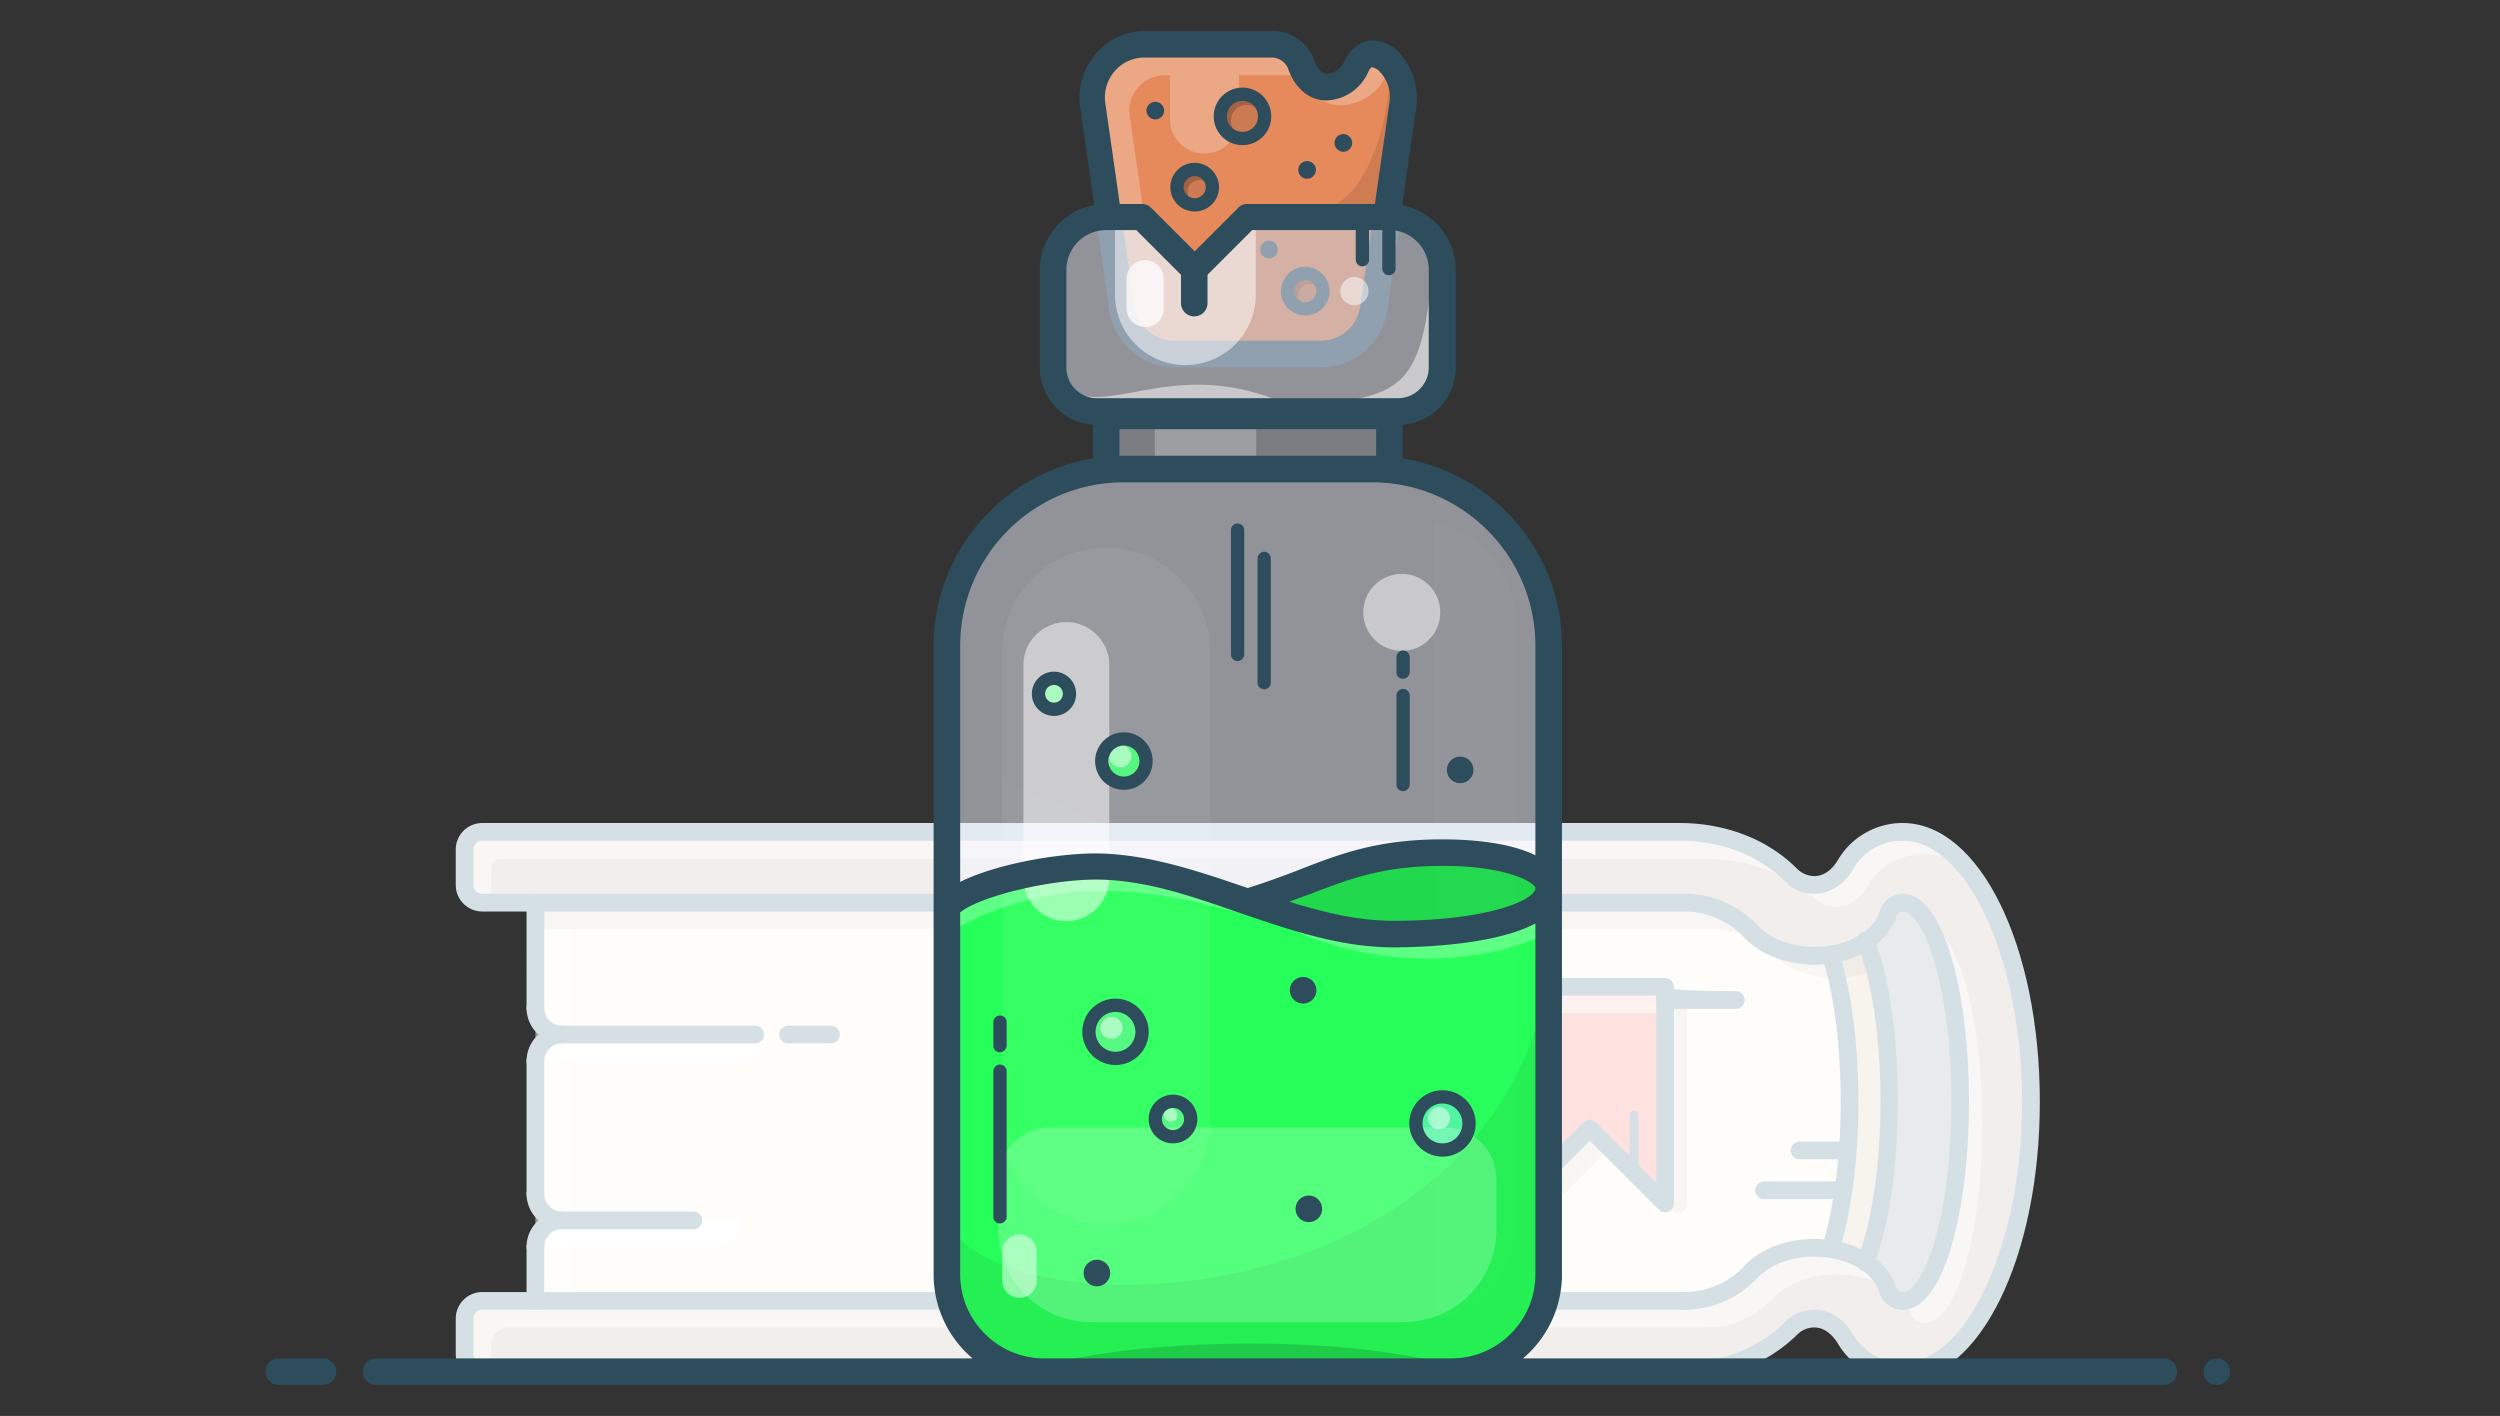 <svg xmlns="http://www.w3.org/2000/svg" width="565" height="320"><rect width="100%" height="100%" fill="#333333" stroke="none"/><defs><linearGradient id="grd1" gradientUnits="userSpaceOnUse" x1="908" y1="485.411" x2="12857.992" y2="10435.365"><stop offset="0" stop-color="#26ff59"/><stop offset="100" stop-color="#00cf8a"/></linearGradient><linearGradient id="grd2" gradientUnits="userSpaceOnUse" x1="282" y1="1112.6" x2="7082" y2="1112.6"><stop offset="0" stop-color="#26ff5a"/><stop offset="100" stop-color="#00f1ac"/></linearGradient><linearGradient id="grd3" gradientUnits="userSpaceOnUse" x1="4957" y1="9197.4" x2="324" y2="9197.4"><stop offset="0" stop-color="#fff" stop-opacity=".8"/><stop offset="96" stop-color="#fff" stop-opacity=".04"/><stop offset="100" stop-color="#fff" stop-opacity="0"/></linearGradient><linearGradient id="grd4" gradientUnits="userSpaceOnUse" x1="723.502" y1="12222.799" x2="4956.498" y2="2056.801"><stop offset="0" stop-color="#fff" stop-opacity=".6"/><stop offset="90" stop-color="#fff" stop-opacity=".06"/><stop offset="100" stop-color="#fff" stop-opacity="0"/></linearGradient><linearGradient id="grd5" gradientUnits="userSpaceOnUse" x1="1259023.2" y1="803261.993" x2="1209733.2" y2="894127.113"><stop offset="0" stop-color="#fff" stop-opacity=".6"/><stop offset="90" stop-color="#fff" stop-opacity=".06"/><stop offset="100" stop-color="#fff" stop-opacity="0"/></linearGradient><linearGradient id="grd6" gradientUnits="userSpaceOnUse" x1="775565.1" y1="52036.666" x2="726845.1" y2="71054.559"><stop offset="0" stop-color="#fff" stop-opacity=".6"/><stop offset="90" stop-color="#fff" stop-opacity=".06"/><stop offset="100" stop-color="#fff" stop-opacity="0"/></linearGradient><linearGradient id="grd7" gradientUnits="userSpaceOnUse" x1="646485.5" y1="275505.335" x2="628485.5" y2="304920.207"><stop offset="0" stop-color="#fff" stop-opacity=".6"/><stop offset="90" stop-color="#fff" stop-opacity=".06"/><stop offset="100" stop-color="#fff" stop-opacity="0"/></linearGradient><linearGradient id="grd8" gradientUnits="userSpaceOnUse" x1="290000" y1="8310.149" x2="266000" y2="11024.2"><stop offset="0" stop-color="#fff" stop-opacity=".6"/><stop offset="90" stop-color="#fff" stop-opacity=".06"/><stop offset="100" stop-color="#fff" stop-opacity="0"/></linearGradient><linearGradient id="grd9" gradientUnits="userSpaceOnUse" x1="4503110.185" y1="236402.8" x2="4503110.185" y2="438802.8"><stop offset="0" stop-color="#fff" stop-opacity=".6"/><stop offset="90" stop-color="#fff" stop-opacity=".06"/><stop offset="100" stop-color="#fff" stop-opacity="0"/></linearGradient><radialGradient id="grd10" gradientUnits="userSpaceOnUse" cx="5188.4" cy="4889.65" r="2567"><stop offset="0" stop-color="#fff" stop-opacity=".1"/><stop offset="100" stop-color="#fff" stop-opacity="0"/></radialGradient><radialGradient id="grd11" gradientUnits="userSpaceOnUse" cx="-1592162" cy="9353349.3" r="657120"><stop offset="0" stop-color="#fff" stop-opacity=".1"/><stop offset="100" stop-color="#fff" stop-opacity="0"/></radialGradient></defs><style>.shp5{opacity:.502;fill:#fff}.shp6{opacity:.031;fill:#000}.shp8{fill:#fff}.shp9{fill:#d5e0e5}.shp11{fill:#cc7a52}.shp12{opacity:.2;fill:#000}.shp13{opacity:.251;fill:#fff}.shp15{fill:#2e4d5c}.shp17{opacity:.502;fill:#f2f4ff}.shp20{fill:#4af778}.shp23{opacity:.149;fill:#000}</style><g id="Page-1"><g id="health-potion"><g id="background"><g id="color"><path id="Shape" d="M430 188c16 0 29 27.3 29 61s-13 61-29 61a15.05 15.05 0 01-12.9-7.3c-1.7-2.8-4.2-4.7-7.1-4.7-2 .06-3.89.88-5.3 2.3-6.7 6.5-15.9 9.7-25.2 9.7H109c-2.21 0-4-1.79-4-4v-8c0-2.21 1.79-4 4-4h272c5.67-.1 11.06-2.52 14.9-6.7 3-3.2 8.2-5.3 14.1-5.3 1.24 0 2.48.1 3.7.3a20.2 20.2 0 018 3c2.3 1.44 4.04 3.63 4.9 6.2a3.54 3.54 0 003.4 2.5c7.2 0 13-20.2 13-45s-5.8-45-13-45a3.54 3.54 0 00-3.4 2.5c-.89 2.56-2.62 4.74-4.9 6.2-2.41 1.58-5.15 2.6-8 3-1.22.2-2.46.3-3.7.3-5.9 0-11.1-2.1-14.1-5.3-3.84-4.18-9.23-6.6-14.9-6.7H109c-2.21 0-4-1.79-4-4v-8c0-2.21 1.79-4 4-4h270.5c9.3 0 18.6 3.2 25.2 9.7a7.334 7.334 0 005.3 2.3c2.9 0 5.5-1.8 7.1-4.7 2.7-4.55 7.61-7.32 12.9-7.3z" fill="#f2eeeb"/><path id="Shape" d="M430 204c7.2 0 13 20.1 13 45s-5.8 45-13 45a3.54 3.54 0 01-3.4-2.5c-.89-2.56-2.62-4.74-4.9-6.2 3.2-8.2 5.3-21.4 5.3-36.3 0-14.9-2.1-28.1-5.3-36.3 2.3-1.44 4.04-3.63 4.9-6.2a3.446 3.446 0 013.4-2.5z" fill="#f4f8f9"/><path id="Shape" d="M421.6 212.7c3.2 8.2 5.3 21.4 5.3 36.3 0 14.9-2.1 28.1-5.3 36.3-2.41-1.58-5.15-2.6-8-3 1.34-4.34 2.31-8.79 2.9-13.3.3-2.2.6-4.6.8-7 .4-4.1.6-8.5.6-13 0-13.2-1.6-25.1-4.3-33.3 2.86-.38 5.59-1.41 8-3z" fill="#f7f3ed"/><path id="Shape" fill-rule="evenodd" d="M121 227.8V204h260c5.67.1 11.06 2.52 14.9 6.7 3 3.2 8.2 5.3 14.1 5.3 1.24 0 2.48-.1 3.7-.3 2.6 8.2 4.3 20.1 4.3 33.3 0 4.5-.2 8.9-.6 13-.2 2.4-.5 4.8-.8 7a82.79 82.79 0 01-2.9 13.3c-1.22-.2-2.46-.3-3.7-.3-5.9 0-11.1 2.1-14.1 5.3-3.84 4.18-9.23 6.6-14.9 6.7H121v-12.2c0-3.31 2.69-6 6-6-3.31 0-6-2.69-6-6v-30c0-3.31 2.69-6 6-6-3.31 0-6-2.69-6-6zm255.3-1.8h16s-16 0-16-1v-2h-34v2c0 1-16 1-16 1h16v46l17-17 17 17v-46z" fill="#fffdfa"/><path id="Shape" d="M368.3 264l-9-9-17 17v-49h34v49l-8-8z" fill="#ffe2df"/></g><g id="shadows"><path id="Shape" class="shp5" d="M379.4 188c8.46-.12 16.7 2.71 23.3 8v2.1a38.295 38.295 0 00-17.3-4H113c-1.1 0-2 .9-2 2v8h-2c-2.21 0-4-1.79-4-4v-8c0-2.21 1.79-4 4-4h270.4v-.1zM444.3 196.2a15.955 15.955 0 00-9.4-3.2c-2.59.01-5.13.67-7.4 1.9a13.878 13.878 0 00-5.4 5.4c-1.7 2.8-4.2 4.7-7.1 4.7-2-.06-3.89-.88-5.3-2.3-1-.9-2-1.8-3-2.6v-1.5c.73.29 1.51.42 2.3.4 2.9 0 5.5-1.8 7.1-4.7 2.62-4.59 7.52-7.38 12.8-7.3 5.7 0 11 3.4 15.4 9.2z"/><path id="Shape" class="shp6" d="M380.9 204c4.9.05 9.62 1.86 13.3 5.1v2.3c-2.32-.92-4.8-1.4-7.3-1.4H121v-6h259.9zM423.5 219.3c-2.73 1.1-5.65 1.68-8.6 1.7-5.9 0-11.1-2.1-14.1-5.3-1.23-1.29-2.6-2.43-4.1-3.4v-.9c7.28 4.73 16.64 4.8 24 .2l2.8 7.7z"/><path id="Shape" class="shp5" d="M425.2 290.4A21.934 21.934 0 00415 288c-5.9 0-11.1 2.1-14.1 5.3-1.95 2.03-4.25 3.7-6.8 4.9-2.53 1.2-5.3 1.81-8.1 1.8H115c-2.21 0-4 1.79-4 4v6h-2c-2.21 0-4-1.79-4-4v-8c0-2.21 1.79-4 4-4h271c2.8.02 5.57-.59 8.1-1.8a21.3 21.3 0 006.8-4.9c3-3.2 8.2-5.3 14.1-5.3 7.6 0 14 3.5 16.2 8.4zM448 254c0 24.8-5.8 45-13 45a3.641 3.641 0 01-3.4-2.6c-.43-1.29-1.11-2.48-2-3.5 6.9-1.2 12.3-20.9 12.3-44.9 0-16.6-2.6-31.2-6.5-39 7 1 12.6 20.7 12.6 45z"/><path id="Shape" class="shp6" d="M426.6 291.4c-.09-.35-.22-.69-.4-1 1.66.89 3.15 2.08 4.4 3.5-.2 0-.5.1-.7.1-1.55-.04-2.9-1.1-3.3-2.6zM436.5 210h-.5v-.9c.13.32.3.62.5.9z"/><path id="Shape" class="shp5" d="M376.3 223v6h-24c-2.21 0-4 1.79-4 4v33l-6 6v-49h34z"/><path id="Shape" class="shp6" d="M358.3 255l5 5-13.6 13.6c-.57.56-1.42.73-2.16.42-.74-.3-1.23-1.02-1.24-1.82V267l12-12zM381.3 228v44.2c-.01.8-.5 1.52-1.24 1.82-.74.31-1.59.14-2.16-.42l-1.6-1.6v-44h5z"/><path id="Shape" class="shp5" d="M124 233.7l-3 6V210h8v23.7h-5z"/><path id="Rectangle-path" class="shp5" d="M121 239.7h8v54.8h-8v-54.8z"/><path id="Shape" d="M422.1 284.2l3.4 4.9 2.9 4.9 7.6-4.9 6.3-22.9.7-29.7-5.4-23.8-8-9.4-6.1 7.9L427 252l-4.9 32.2z" opacity=".051" fill="#000"/><path id="Shape" class="shp8" d="M167.6 239.7H121l3-6h49.7c-.05 3.33-2.77 6-6.1 6zM161.6 281.7H121l3-6h43.7c-.05 3.33-2.77 6-6.1 6z"/></g><g id="lines"><path id="Shape" class="shp9" d="M379.4 312H109c-3.31 0-6-2.69-6-6v-8c0-3.31 2.69-6 6-6h272c1.1 0 2 .9 2 2s-.9 2-2 2H109c-1.1 0-2 .9-2 2v8c0 1.1.9 2 2 2h270.5c1.1 0 2 .9 2 2a2.093 2.093 0 01-2.1 2zM121 271.8c-1.1 0-2-.9-2-2v-30c0-1.1.9-2 2-2s2 .9 2 2v30c0 1.1-.9 2-2 2z"/><path id="Shape" class="shp9" d="M121 296c-1.1 0-2-.9-2-2v-12.2c0-1.1.9-2 2-2s2 .9 2 2V294c0 1.1-.9 2-2 2zM121 229.8c-1.1 0-2-.9-2-2V204c0-1.1.9-2 2-2s2 .9 2 2v23.8c0 1.1-.9 2-2 2zM430 312c-1.1 0-2-.9-2-2s.9-2 2-2c14.6 0 27-27 27-59s-12.4-59-27-59c-1.1 0-2-.9-2-2s.9-2 2-2c17.4 0 31 27.7 31 63s-13.7 63-31 63z"/><path id="Shape" class="shp9" d="M430 296c-1.1 0-2-.9-2-2s.9-2 2-2c4.6 0 11-16.4 11-43s-6.4-43-11-43c-1.1 0-2-.9-2-2s.9-2 2-2c4.5 0 8.3 5.1 11.1 14.6 2.5 8.7 3.9 20.2 3.9 32.4s-1.4 23.7-3.9 32.4c-2.8 9.5-6.6 14.6-11.1 14.6z"/><path id="Shape" class="shp9" d="M410 218c-6.2 0-12-2.2-15.6-5.9a18.632 18.632 0 00-13.5-6.1H109c-3.31 0-6-2.69-6-6v-8c0-3.31 2.69-6 6-6h270.5c10.4 0 19.9 3.6 26.6 10.3a5.683 5.683 0 003.9 1.7c2.1 0 4-1.3 5.4-3.7 3.06-5.15 8.61-8.3 14.6-8.3 1.1 0 2 .9 2 2s-.9 2-2 2c-4.56-.04-8.8 2.36-11.1 6.3-2.1 3.6-5.3 5.7-8.9 5.7a9.344 9.344 0 01-6.7-2.9c-6-5.9-14.5-9.1-23.8-9.1H109c-1.1 0-2 .9-2 2v8c0 1.1.9 2 2 2h272c6.24.07 12.17 2.71 16.4 7.3 2.8 2.9 7.5 4.7 12.7 4.7 7.1 0 13.3-3.4 14.7-8a5.547 5.547 0 015.3-4c1.1 0 2 .9 2 2s-.9 2-2 2c-.68.02-1.28.46-1.5 1.1-2.1 6.4-9.7 10.9-18.6 10.9zM430 296a5.547 5.547 0 01-5.3-4c-1.4-4.7-7.6-8-14.7-8-5.1 0-9.9 1.8-12.7 4.7a22.642 22.642 0 01-16.4 7.3c-1.1 0-2-.9-2-2s.9-2 2-2c5.15-.08 10.04-2.29 13.5-6.1 3.5-3.7 9.4-5.9 15.6-5.9 9 0 16.6 4.5 18.5 10.9.18.67.81 1.13 1.5 1.1 1.1 0 2 .9 2 2s-.9 2-2 2zM430 312c-5.99 0-11.54-3.15-14.6-8.3-1.4-2.3-3.3-3.7-5.4-3.7-1.48.02-2.88.63-3.9 1.7-6.8 6.6-16.2 10.3-26.6 10.3-1.1 0-2-.9-2-2s.9-2 2-2c9.4 0 17.8-3.2 23.8-9.1a9.525 9.525 0 016.7-2.9c3.5 0 6.8 2.1 8.9 5.7A12.83 12.83 0 00430 308c1.1 0 2 .9 2 2s-.9 2-2 2z"/><path id="Shape" fill-rule="evenodd" class="shp9" d="M376.3 274c-.53-.01-1.03-.22-1.4-.6l-15.6-15.6-15.6 15.6c-.57.56-1.42.73-2.16.42-.74-.3-1.23-1.02-1.24-1.82v-49c0-1.1.9-2 2-2h34c1.1 0 2 .9 2 2v49c-.01.78-.48 1.49-1.2 1.8-.23.17-.52.24-.8.2zm-17-21c.53.01 1.03.22 1.4.6l13.6 13.6V225h-30v42.2l13.6-13.6c.37-.38.87-.59 1.4-.6z"/><path id="Shape" class="shp9" d="M392.3 228h-16c-1.1 0-2-.9-2-2v-1c0-1.1.9-2 2-2 .43-.01.86.13 1.2.4 1.7.4 8.8.6 14.8.6 1.1 0 2 .9 2 2s-.9 2-2 2zM342.3 228h-16c-1.1 0-2-.9-2-2s.9-2 2-2c4.94.05 9.88-.15 14.8-.6.35-.25.77-.39 1.2-.4 1.1 0 2 .9 2 2v1c0 .53-.21 1.04-.59 1.41-.37.38-.88.59-1.41.59zM369.3 266a.94.94 0 01-.73-.27.94.94 0 01-.27-.73v-13c0-.55.45-1 1-1s1 .45 1 1v13c0 .55-.45 1-1 1zM127 235.8c-4.42 0-8-3.58-8-8 0-1.1.9-2 2-2s2 .9 2 2c0 2.21 1.79 4 4 4 1.1 0 2 .9 2 2s-.9 2-2 2z"/><path id="Shape" class="shp9" d="M121 241.8c-1.1 0-2-.9-2-2 0-4.42 3.58-8 8-8h43.7c1.1 0 2 .9 2 2s-.9 2-2 2H127c-2.21 0-4 1.79-4 4 0 1.1-.9 2-2 2zM187.8 235.8h-9.7c-1.1 0-2-.9-2-2s.9-2 2-2h9.7c1.1 0 2 .9 2 2s-.9 2-2 2zM127 277.8c-4.42 0-8-3.58-8-8 0-1.1.9-2 2-2s2 .9 2 2c0 2.21 1.79 4 4 4 1.1 0 2 .9 2 2s-.9 2-2 2z"/><path id="Shape" class="shp9" d="M121 283.8c-1.1 0-2-.9-2-2 0-4.42 3.58-8 8-8h29.7c1.1 0 2 .9 2 2s-.9 2-2 2H127c-2.21 0-4 1.79-4 4 0 1.1-.9 2-2 2zM416.6 271h-17.9c-1.1 0-2-.9-2-2s.9-2 2-2h17.9c1.1 0 2 .9 2 2s-.9 2-2 2zM417.2 262h-10.5c-1.1 0-2-.9-2-2s.9-2 2-2h10.5c1.1 0 2 .9 2 2s-.9 2-2 2zM421.6 287.3c-.24.02-.48-.02-.7-.1a2.004 2.004 0 01-1.1-2.6c3.2-8.2 5.2-21.5 5.2-35.6 0-14.1-1.9-27.3-5.2-35.6-.32-.67-.24-1.46.2-2.06a1.998 1.998 0 013.5.56c3.5 8.8 5.4 22.3 5.4 37s-2 28.2-5.4 37c-.26.83-1.03 1.4-1.9 1.4z"/><path id="Shape" class="shp9" d="M413.7 284.3c-.21.02-.41-.02-.6-.1a1.992 1.992 0 01-1.3-2.5c2.6-8.3 4.2-20.2 4.2-32.7 0-12.5-1.5-24.4-4.2-32.7-.17-.5-.13-1.06.11-1.53.25-.47.68-.82 1.19-.97 1.05-.33 2.17.25 2.5 1.3 2.8 8.7 4.4 21.1 4.4 33.9 0 12.8-1.6 25.2-4.4 33.9-.26.83-1.03 1.4-1.9 1.4z"/></g></g><g id="bung"><g id="color-2"><path id="Shape" fill-rule="evenodd" d="M317 23.7l-6.6 46A12 12 0 01298.5 80h-33.2a12 12 0 01-11.9-10.3l-6.6-46c-.48-3.44.56-6.93 2.84-9.55 2.28-2.63 5.58-4.14 9.06-4.15h35.1c-.17.65-.24 1.33-.2 2 0 4.42 3.58 8 8 8s8-3.58 8-8c.05-.36.05-.74 0-1.1 5.11 2.06 8.17 7.34 7.4 12.8zm-18 42.1c0-2.21-1.79-4-4-4s-4 1.79-4 4 1.79 4 4 4 4-1.79 4-4zm-13.2-39.5c0-2.76-2.24-5-5-5s-5 2.24-5 5 2.24 5 5 5 5-2.24 5-5zm-11.8 16c0-2.21-1.79-4-4-4s-4 1.79-4 4 1.79 4 4 4 4-1.79 4-4z" fill="#e68a5c"/><path id="Oval" class="shp11" d="M295 69.8c-2.21 0-4-1.79-4-4s1.79-4 4-4 4 1.79 4 4-1.79 4-4 4z"/><path id="Shape" class="shp11" d="M280.8 21.3c2.76 0 5 2.24 5 5s-2.24 5-5 5-5-2.24-5-5a5.08 5.08 0 015-5z"/><path id="Oval" class="shp11" d="M270 46.3c-2.21 0-4-1.79-4-4s1.79-4 4-4 4 1.79 4 4-1.79 4-4 4z"/></g><g id="shadows"><path id="Shape" class="shp12" d="M272.3 41c-.4-.2-.85-.31-1.3-.3-.69-.01-1.36.27-1.84.76-.49.48-.77 1.15-.76 1.84-.01.45.1.9.3 1.3a2.65 2.65 0 01-1.3-2.3c-.01-.69.27-1.36.76-1.84.48-.49 1.15-.77 1.84-.76.95-.05 1.85.46 2.3 1.3zM283.8 24.3a3.617 3.617 0 00-4.54.46 3.617 3.617 0 00-.46 4.54 3.406 3.406 0 01-1.6-3c0-.96.38-1.87 1.05-2.55a3.617 3.617 0 015.55.55zM313.2 49l-4.5 25.3-7.4 6.5h-40.2l-7.6-6.6-3-25.2h8L270 60.4 281.4 49h31.8z"/><path id="Shape" class="shp13" d="M296 17h-16v3c-3.17.42-5.55 3.1-5.6 6.3A6.367 6.367 0 00278 32c-.42-.2-.82-.43-1.2-.7.28.38.62.72 1 1l-.1.1a7.784 7.784 0 01-8.49 1.71 7.785 7.785 0 01-4.81-7.21V17h-1.2c-2.31.01-4.5 1.01-6.02 2.76a7.987 7.987 0 00-1.88 6.34l3.3 22.9h-8L247 23.7c-.48-3.44.56-6.93 2.84-9.55 2.28-2.63 5.58-4.14 9.06-4.15h34.6l.6 4.1L296 17z"/><path id="Shape" class="shp12" d="M297.3 64.5c-.4-.2-.85-.31-1.3-.3-.69-.01-1.36.27-1.84.76-.49.48-.77 1.15-.76 1.84-.01.45.1.9.3 1.3a2.65 2.65 0 01-1.3-2.3c-.01-.69.27-1.36.76-1.84.48-.49 1.15-.77 1.84-.76.95-.05 1.85.46 2.3 1.3z"/><path id="Shape" d="M295.4 48c14.1 0 18-21.6 18.6-28.9 2.6 14.1-.6 28.4-.6 28.4l-18 .5z" opacity=".102" fill="#000"/><path id="Shape" class="shp13" d="M297.9 22.2c6.1 4.2 14.2-.8 15.3-5.4 1.1-4.6-3.5-5.2-3.5-5.2l-11.8 10.6z"/></g><g id="lines-2"><path id="Shape" fill-rule="evenodd" class="shp15" d="M320.1 24.1l-6.6 46c-1.04 7.38-7.35 12.87-14.8 12.9h-33.2c-7.45-.05-13.74-5.53-14.8-12.9l-6.6-46c-.59-4.28.69-8.62 3.5-11.9 2.82-3.31 6.95-5.22 11.3-5.2h28.7a9.926 9.926 0 019.4 6.6v.1c.5 1.3 1.4 2.9 3 3a4.811 4.811 0 003.9-3c1.7-3.5 4.2-4.3 5.6-4.5 3-.4 5.7 1.4 7.2 3.2 2.68 3.27 3.91 7.5 3.4 11.7zm-8.2-7.8c-.5-.7-1.5-1.1-1.8-1.1-.3 0-.6.5-.9 1.1a10.663 10.663 0 01-9.6 6.4c-3.8-.1-6.8-2.7-8.4-6.9v-.1a4.093 4.093 0 00-3.8-2.7h-28.7a8.918 8.918 0 00-6.8 3.1 9.02 9.02 0 00-2.1 7.2l6.6 46c.65 4.42 4.43 7.7 8.9 7.7h33.2c4.47 0 8.25-3.28 8.9-7.7l6.6-46c.44-2.53-.33-5.13-2.1-7z"/><path id="Shape" fill-rule="evenodd" class="shp15" d="M287.3 26.3c0 1.72-.68 3.38-1.9 4.6a6.51 6.51 0 01-4.6 1.9 6.5 6.5 0 116.5-6.5zm-6.5 3.5c.93.01 1.82-.36 2.48-1.02.66-.66 1.03-1.55 1.02-2.48 0-1.93-1.57-3.5-3.5-3.5s-3.5 1.57-3.5 3.5 1.57 3.5 3.5 3.5zM270 36.8c3.03.03 5.47 2.47 5.5 5.5 0 3.04-2.46 5.5-5.5 5.5s-5.5-2.46-5.5-5.5 2.46-5.5 5.5-5.5zm0 8c.66.01 1.3-.26 1.77-.73s.74-1.11.73-1.77a2.5 2.5 0 00-5 0 2.5 2.5 0 002.5 2.5zM295 60.3c3.03.03 5.47 2.47 5.5 5.5 0 3.04-2.46 5.5-5.5 5.5s-5.5-2.46-5.5-5.5 2.46-5.5 5.5-5.5zm0 8c.66.01 1.3-.26 1.77-.73s.74-1.11.73-1.77a2.5 2.5 0 00-5 0 2.5 2.5 0 002.5 2.5z"/><path id="Shape" class="shp15" d="M261.1 23c-1.1 0-2 .9-2 2s.9 2 2 2 2-.9 2-2-.9-2-2-2zM295.4 40.4c1.1 0 2-.9 2-2s-.9-2-2-2-2 .9-2 2 .9 2 2 2zM286.8 54.4c-1.1 0-2 .9-2 2s.9 2 2 2 2-.9 2-2-.9-2-2-2zM303.6 30.3c-1.1 0-2 .9-2 2s.9 2 2 2 2-.9 2-2-.9-2-2-2z"/></g></g><g id="bottle"><g id="color-3"><path id="Shape" fill-rule="evenodd" d="M350 200.7V288c.02 5.84-2.3 11.44-6.43 15.57A21.915 21.915 0 01328 310h-92c-12.15 0-22-9.85-22-22v-83.1c4.5-5.3 23.9-9.5 35-9.1 11.3.4 22.2 4.2 33 7.9s21.6 7.3 32.9 7.3c17.8.1 35.1-3.5 35.1-10.3zm-24 47.2c-3.31 0-6 2.69-6 6s2.69 6 6 6 6-2.69 6-6-2.69-6-6-6zm-56.9 5c0-2.21-1.79-4-4-4s-4 1.79-4 4 1.79 4 4 4 4-1.79 4-4zm-17-25.8c-3.31 0-6 2.69-6 6s2.69 6 6 6 6-2.69 6-6-2.69-6-6-6z" fill="url(#grd1)"/><path id="Shape" fill-rule="evenodd" class="shp17" d="M350 200.7c0-4.6-10.4-8-24.1-8-20 0-27.5 6.2-43.9 11.1-10.8-3.7-21.7-7.6-33-7.9-11.1-.4-30.5 3.8-35 9.1v-59c0-22.09 17.91-40 40-40h56c22.08.03 39.97 17.92 40 40v54.7zM254 167c-2.76 0-5 2.24-5 5s2.24 5 5 5 5-2.24 5-5-2.24-5-5-5zm-15.8-13.7c-1.93 0-3.5 1.57-3.5 3.5s1.57 3.5 3.5 3.5c.93.01 1.82-.36 2.48-1.02.66-.66 1.03-1.55 1.02-2.48 0-1.93-1.57-3.5-3.5-3.5z"/><path id="Shape" d="M325.9 192.6c13.7 0 24.1 3.4 24.1 8 0 6.8-17.2 10.4-35.1 10.4-11.3 0-22.1-3.6-32.9-7.3 16.3-4.8 23.8-11.1 43.9-11.1z" fill="url(#grd2)"/><path id="Oval" d="M326 259.9c-3.32 0-6-2.68-6-6s2.68-6 6-6 6 2.68 6 6-2.68 6-6 6z" fill="#4df4a0"/><path id="Shape" class="shp17" d="M326 61v22c0 5.52-4.48 10-10 10h-68c-5.52 0-10-4.48-10-10V61c0-6.63 5.37-12 12-12h8.1L270 60.9 281.9 49H314c6.63 0 12 5.37 12 12zM314 94v12h-64V94h64z"/><path id="Oval" class="shp20" d="M265.1 256.9c-2.21 0-4-1.79-4-4s1.79-4 4-4 4 1.79 4 4-1.79 4-4 4zM254 177c-2.76 0-5-2.24-5-5s2.24-5 5-5 5 2.24 5 5-2.24 5-5 5z"/><path id="Shape" class="shp20" d="M252.1 227.1c3.31 0 6 2.69 6 6s-2.69 6-6 6-6-2.69-6-6 2.69-6 6-6zM238.2 153.3c1.93 0 3.5 1.57 3.5 3.5s-1.57 3.5-3.5 3.5-3.5-1.57-3.5-3.5a3.543 3.543 0 013.5-3.5z"/></g><g id="shadows-2"><path id="Shape" d="M214 275c7.3 27.3 139.3 27 137.8-74.7-3.8 54-2.4 93-2.4 93l-9.5 13.2L326 310h-98l-14.7-16.7.7-18.3z" opacity=".059" fill="#000"/><path id="Shape" d="M318.9 299h-11.5c-6.85 0-12.4-5.55-12.4-12.4V129c.01-6.4 5.2-11.59 11.6-11.6h12.3c13.2 0 23.9 10.7 23.9 23.9v133.8a23.903 23.903 0 01-23.9 23.9z" opacity=".349" fill="url(#grd3)"/><path id="Shape" class="shp13" d="M292.3 210.2c23.2 10.8 48 5.8 56.7.9-1-5.1 0-6.2 0-6.2-18.2 6.3-37.65 8.12-56.7 5.3z"/><path id="Shape" class="shp23" d="M285.8 202.5c36.9-19.8 65.9-2.2 65.9-2.2-22.2 13.9-53.6 17-65.9 2.2z"/><path id="Shape" class="shp13" d="M215.5 210.2c25.5-14.6 51.2-8 70.2-2.2-36.2-23-72.4-3.1-72.4-3.1l2.2 5.3z"/><path id="Shape" class="shp5" d="M242.5 88.7c9.5 4.3 23.2-7 45.5 1.5-27.7 5.1-40.4 5.3-45.5-1.5zM323.6 63.1c-2.7 23.5-6.1 27.9-31.3 27.9 21.6 3 31.3 0 31.3 0l5-13.3-5-14.6z"/><path id="Oval" class="shp5" d="M316.8 147.1c-4.81 0-8.7-3.89-8.7-8.7 0-4.81 3.89-8.7 8.7-8.7 4.81 0 8.7 3.89 8.7 8.7 0 4.81-3.89 8.7-8.7 8.7z"/><path id="Shape" d="M250 276.8c-6.24.01-12.22-2.47-16.63-6.87a23.498 23.498 0 01-6.87-16.63v-106a23.498 23.498 0 016.87-16.63c4.41-4.4 10.39-6.88 16.63-6.87 6.24-.01 12.22 2.47 16.63 6.87 4.4 4.41 6.88 10.39 6.87 16.63v106c-.02 12.97-10.53 23.48-23.5 23.5z" opacity=".949" fill="url(#grd4)"/><path id="Shape" d="M267.9 82.5c-4.22.01-8.27-1.67-11.25-4.65A15.867 15.867 0 01252 66.6V48h6l12 10 13.8-10v18.6c.01 4.22-1.67 8.27-4.65 11.25a15.867 15.867 0 01-11.25 4.65z" opacity=".851" fill="url(#grd5)"/><path id="Shape" d="M316.8 240.9a8.72 8.72 0 01-8.7-8.7v-67.5a8.72 8.72 0 018.7-8.7c4.8.01 8.69 3.9 8.7 8.7v67.5a8.72 8.72 0 01-8.7 8.7z" opacity=".851" fill="url(#grd6)"/><path id="Shape" d="M308 72.2a7.555 7.555 0 01-7.5-7.5V49h15v15.7a7.608 7.608 0 01-7.5 7.5z" opacity=".851" fill="url(#grd7)"/><path id="Shape" d="M335 275c-1.66 0-3-1.34-3-3V156.3c0-1.66 1.34-3 3-3s3 1.34 3 3V272c0 1.66-1.34 3-3 3z" opacity=".851" fill="url(#grd8)"/><path id="Shape" d="M258.8 73.9a4.238 4.238 0 01-4.2-4.2V63a4.238 4.238 0 014.2-4.2c2.31.02 4.18 1.89 4.2 4.2v6.7a4.103 4.103 0 01-4.2 4.2z" opacity=".749" fill="#fff"/><path id="Oval" class="shp5" d="M306.1 69c-1.77 0-3.2-1.43-3.2-3.2 0-1.77 1.43-3.2 3.2-3.2 1.77 0 3.2 1.43 3.2 3.2 0 1.77-1.43 3.2-3.2 3.2z"/><path id="Rectangle-path" class="shp23" d="M250.5 93.9h63.4v12.3h-63.4V93.9z"/><path id="Rectangle-path" class="shp13" d="M261 93.9h22.9v10.8H261V93.9z"/><path id="Shape" class="shp23" d="M238.5 308c23-5.8 68.5-6.2 91.2 1.2-52.5.8-91.2-1.2-91.2-1.2z"/><path id="Shape" d="M326.5 254.8h-89.1c-6.51.01-11.79 5.29-11.8 11.8v11.2c0 11.6 9.4 21 21 21h70.6c11.6 0 21-9.4 21-21v-11.2c.03-3.12-1.18-6.13-3.38-8.35-2.2-2.21-5.2-3.46-8.32-3.45z" opacity=".349" fill="url(#grd9)"/><path id="Shape" class="shp5" d="M241 208.2c-5.35-.01-9.69-4.35-9.7-9.7v-48.2c.01-5.35 4.35-9.69 9.7-9.7 5.35.01 9.69 4.35 9.7 9.7v48.2a9.774 9.774 0 01-9.7 9.7zM230.4 293.3c-2.15 0-3.9-1.75-3.9-3.9v-6.5c0-2.15 1.75-3.9 3.9-3.9s3.9 1.75 3.9 3.9v6.5c0 2.15-1.75 3.9-3.9 3.9z"/><path id="Oval" class="shp5" d="M325.2 255.2a2.5 2.5 0 010-5 2.5 2.5 0 010 5zM251.2 234.8a2.5 2.5 0 010-5 2.5 2.5 0 010 5zM264.6 253.5c-.83 0-1.5-.67-1.5-1.5s.67-1.5 1.5-1.5 1.5.67 1.5 1.5-.67 1.5-1.5 1.5zM253.2 173.4a2.5 2.5 0 010-5 2.5 2.5 0 010 5z"/></g><g id="lines-3"><path id="Shape" fill-rule="evenodd" class="shp15" d="M492 310c0 1.66-1.34 3-3 3H85c-1.66 0-3-1.34-3-3s1.34-3 3-3h134.8a24.844 24.844 0 01-8.8-19V146c.05-21.02 15.26-38.94 36-42.4V96c-6.75-.52-11.97-6.13-12-12.9v-22c0-8.28 6.72-15 15-15h8.1c.79 0 1.55.32 2.1.9l9.8 9.8 9.8-9.8c.53-.59 1.3-.92 2.1-.9H314c8.28 0 15 6.72 15 15v22c-.03 6.77-5.25 12.38-12 12.9v7.6c20.76 3.42 35.99 21.36 36 42.4v142c.01 7.32-3.21 14.27-8.8 19H489c1.66 0 3 1.34 3 3zM254 109c-20.43 0-37 16.57-37 37v53.3c8.5-4.2 23.2-6.7 32.1-6.4 11.4.4 22.3 4.2 32.9 7.8 4.4-1.4 8.2-2.8 11.8-4.2 9-3.5 17.5-6.8 32.1-6.8 10 0 16.8 1.5 21.1 3.6V146c0-20.43-16.57-37-37-37h-56zm71.9 86.7c-13.4 0-21.1 3-29.9 6.4-1.5.5-3 1.1-4.6 1.7 7.8 2.4 15.5 4.3 23.5 4.3 21.4 0 32.1-4.7 32.1-7.4 0-1.2-6.6-5.1-21.1-5zM217 288c0 10.49 8.51 19 19 19h92c10.49 0 19-8.51 19-19v-79.3c-9.5 5.1-27.5 5.4-32.1 5.4-12.1 0-23.6-4-34.8-7.8-10.6-3.7-20.6-7.2-31.2-7.5-10.6-.3-27.2 3.6-31.9 7.4V288zm24-205a6.9 6.9 0 002 4.93 6.905 6.905 0 004.9 2.07h68c3.87 0 7-3.13 7-7V61a9 9 0 00-7.5-8.9v8.6c0 .83-.67 1.5-1.5 1.5s-1.5-.67-1.5-1.5V52h-3v6.7c0 .83-.67 1.5-1.5 1.5s-1.5-.67-1.5-1.5V52H283l-10.1 10.1v6.4c0 1.66-1.34 3-3 3s-3-1.34-3-3v-6.4L256.8 52H250a9 9 0 00-9 9v22zm70 20v-6h-58v6h58z"/><path id="Shape" class="shp15" d="M501 307c-1.66 0-3 1.34-3 3s1.34 3 3 3 3-1.34 3-3-1.34-3-3-3zM73 307H63c-1.66 0-3 1.34-3 3s1.34 3 3 3h10c1.66 0 3-1.34 3-3s-1.34-3-3-3z"/><path id="Shape" fill-rule="evenodd" class="shp15" d="M252.1 240.7a7.555 7.555 0 01-7.5-7.5c0-4.14 3.36-7.5 7.5-7.5 4.14 0 7.5 3.36 7.5 7.5 0 4.14-3.36 7.5-7.5 7.5zm0-12c-1.2-.01-2.34.47-3.19 1.31-.84.85-1.32 1.99-1.31 3.19 0 2.49 2.01 4.5 4.5 4.5s4.5-2.01 4.5-4.5-2.01-4.5-4.5-4.5zM326 261.4a7.555 7.555 0 01-7.5-7.5c0-4.14 3.36-7.5 7.5-7.5 4.14 0 7.5 3.36 7.5 7.5 0 4.14-3.36 7.5-7.5 7.5zm0-12c-1.2-.01-2.34.47-3.19 1.31-.84.85-1.32 1.99-1.31 3.19 0 2.49 2.01 4.5 4.5 4.5s4.5-2.01 4.5-4.5-2.01-4.5-4.5-4.5zM265.1 258.4a5.42 5.42 0 01-3.89-1.61 5.42 5.42 0 01-1.61-3.89c0-3.04 2.46-5.5 5.5-5.5s5.5 2.46 5.5 5.5-2.46 5.5-5.5 5.5zm0-8c-.66-.01-1.3.26-1.77.73s-.74 1.11-.73 1.77a2.5 2.5 0 005 0 2.5 2.5 0 00-2.5-2.5zM233.2 156.8c0-2.76 2.24-5 5-5s5 2.24 5 5-2.24 5-5 5-5-2.24-5-5zm3 0c0 1.1.9 2 2 2s2-.9 2-2-.9-2-2-2-2 .9-2 2zM249.4 176.6a6.51 6.51 0 01-1.9-4.6 6.5 6.5 0 116.5 6.5 6.51 6.51 0 01-4.6-1.9zm4.6-8.1c-.93-.01-1.82.36-2.48 1.02-.66.66-1.03 1.55-1.02 2.48 0 1.93 1.57 3.5 3.5 3.5s3.5-1.57 3.5-3.5-1.57-3.5-3.5-3.5z"/><path id="Shape" class="shp15" d="M247.9 284.7c-1.66 0-3 1.34-3 3s1.34 3 3 3 3-1.34 3-3-1.34-3-3-3zM295.8 270.2c-1.66 0-3 1.34-3 3s1.34 3 3 3 3-1.34 3-3-1.34-3-3-3zM294.5 226.8c1.66 0 3-1.34 3-3s-1.34-3-3-3-3 1.34-3 3 1.34 3 3 3zM330 177c1.66 0 3-1.34 3-3s-1.34-3-3-3-3 1.34-3 3 1.34 3 3 3zM226 237.8c.82-.02 1.48-.68 1.5-1.5V231c0-.83-.67-1.5-1.5-1.5s-1.5.67-1.5 1.5v5.3c-.02.4.13.8.41 1.09.29.28.69.43 1.09.41zM226 276.5c.82-.02 1.48-.68 1.5-1.5v-32.9c0-.83-.67-1.5-1.5-1.5s-1.5.67-1.5 1.5V275a1.471 1.471 0 001.5 1.5zM279.7 149.4c.82-.02 1.48-.68 1.5-1.5v-28.1c0-.83-.67-1.5-1.5-1.5s-1.5.67-1.5 1.5v28.1a1.471 1.471 0 001.5 1.5zM285.7 155.8c.82-.02 1.48-.68 1.5-1.5v-28.1c0-.83-.67-1.5-1.5-1.5s-1.5.67-1.5 1.5v28.1c.02.82.68 1.48 1.5 1.5zM317.1 178.8c.82-.02 1.48-.68 1.5-1.5v-20.1c0-.83-.67-1.5-1.5-1.5s-1.5.67-1.5 1.5v20.1a1.471 1.471 0 001.5 1.5zM317.1 153.4c.82-.02 1.48-.68 1.5-1.5v-3.4c0-.83-.67-1.5-1.5-1.5s-1.5.67-1.5 1.5v3.4c-.02.4.13.8.41 1.09.29.28.69.43 1.09.41z"/></g><g id="lights"><path id="Oval" d="M256 110.3c-27.65 0-50-22.35-50-50s22.35-50 50-50 50 22.35 50 50-22.35 50-50 50z" fill="url(#grd10)"/><path id="Oval" d="M238 229.3c-44.24 0-80-35.76-80-80s35.76-80 80-80 80 35.76 80 80-35.76 80-80 80z" fill="url(#grd11)"/></g></g></g></g></svg>